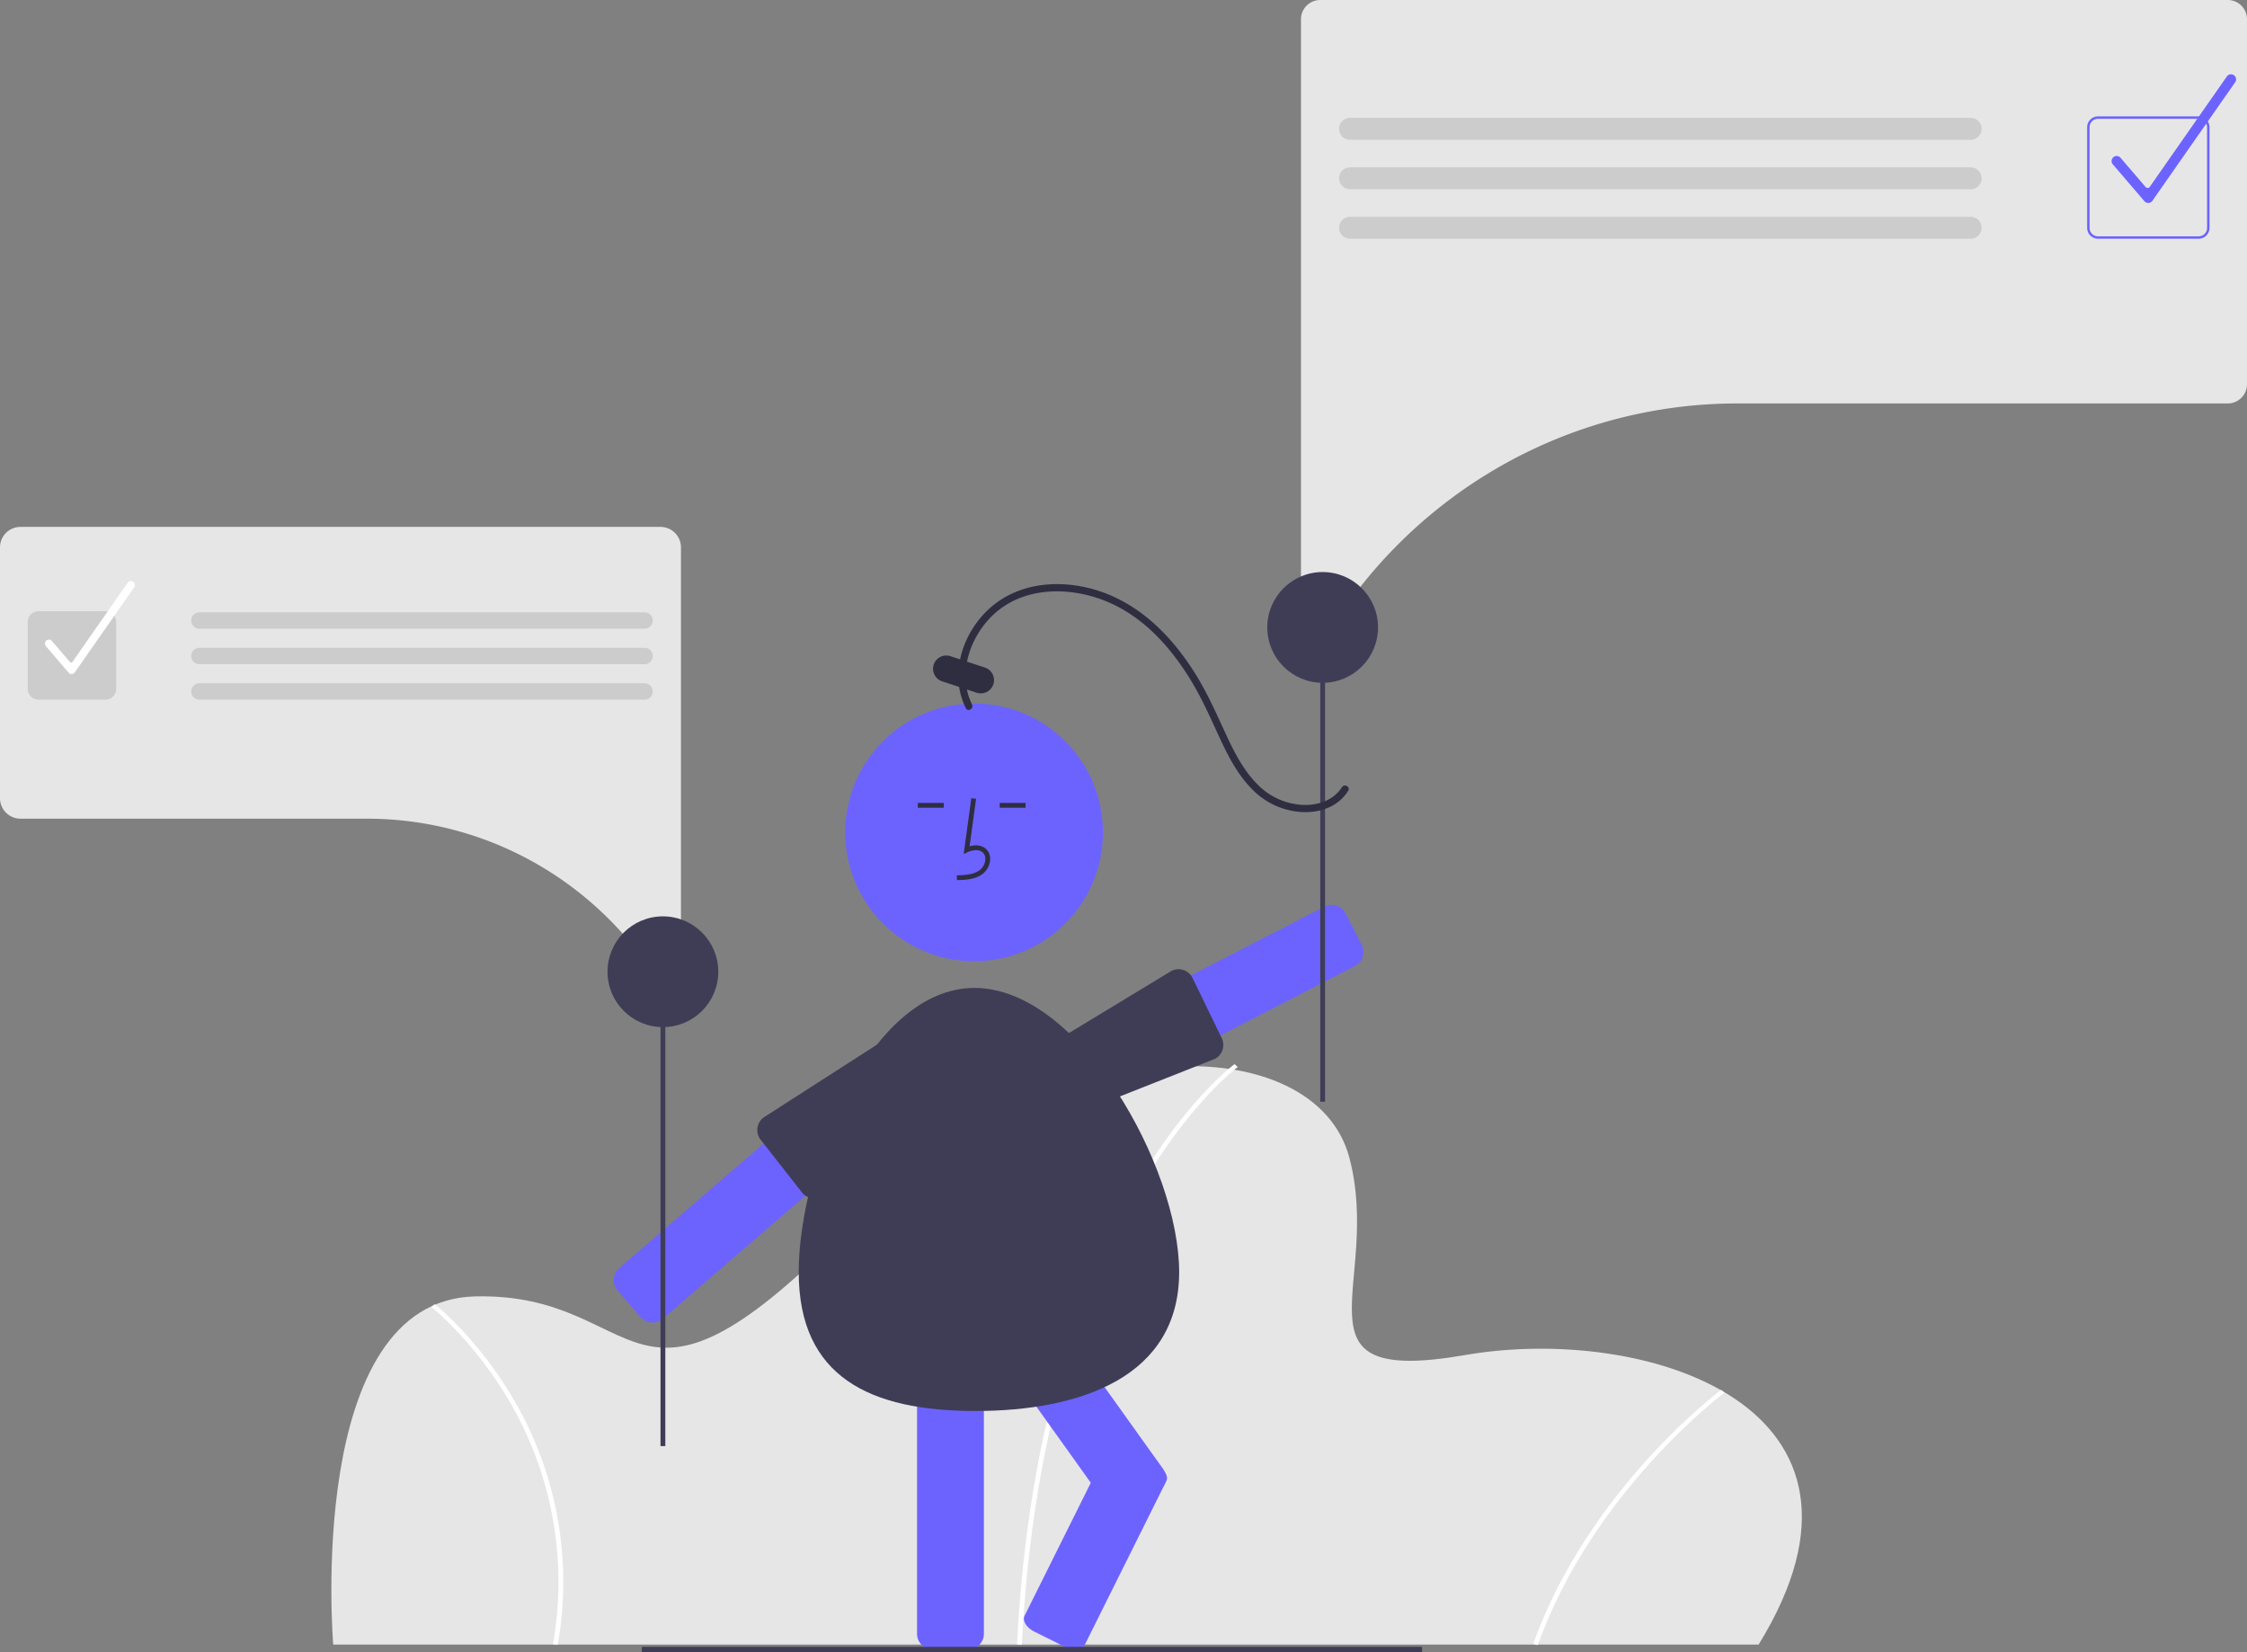 <svg xmlns="http://www.w3.org/2000/svg" data-name="Layer 1" width="933.205" height="686.191" viewBox="0 0 933.205 686.191" xmlns:xlink="http://www.w3.org/1999/xlink"><rect x="0" y="0" width="933.205" height="686.191" fill="#808080" stroke="none"/><path d="M863.785,789.904h-592s-12-142.967,59-144.592,63,63.361,152-25.994,197-84.481,211-31.68-27,95.041,48,82.044S924.785,690.802,863.785,789.904Z" transform="translate(-133.398 -106.904)" fill="#e6e6e6"/><path d="M557.792,789.937l-1.998-.065c4.66-94.129,28.928-154.607,48.466-188.766,21.214-37.091,41.656-52.106,41.86-52.253l1.329,1.214c-.201.146-20.405,15.012-41.449,51.852C586.571,635.933,562.435,696.163,557.792,789.937Z" transform="translate(-133.398 -106.904)" fill="#fff"/><path d="M772.052,790.131l-1.92-.454c23.119-64.46,77.562-105.158,78.109-105.562l1.344,1.203C849.042,685.719,795.007,726.129,772.052,790.131Z" transform="translate(-133.398 -106.904)" fill="#fff"/><path d="M365.028,790.016l-1.981-.224A148.368,148.368,0,0,0,343.454,686.37c-14.366-23.622-30.757-36.524-30.921-36.652l1.384-1.172c.167.129,16.811,13.229,31.33,37.105A149.73,149.73,0,0,1,365.028,790.016Z" transform="translate(-133.398 -106.904)" fill="#fff"/><path d="M492.804,553.924l9.643,11.174a6.508,6.508,0,0,1-.674,9.168l-93.13,80.369a6.508,6.508,0,0,1-9.168-.674l-9.643-11.174a6.508,6.508,0,0,1,.674-9.168L483.637,553.25A6.508,6.508,0,0,1,492.804,553.924Z" transform="translate(-133.398 -106.904)" fill="#6c63ff"/><path d="M578.076,561.666l-6.763-13.118a6.508,6.508,0,0,1,2.799-8.756l109.337-56.371a6.508,6.508,0,0,1,8.756,2.799l6.763,13.118a6.508,6.508,0,0,1-2.799,8.756L586.832,564.465A6.508,6.508,0,0,1,578.076,561.666Z" transform="translate(-133.398 -106.904)" fill="#6c63ff"/><path d="M569.089,546.62c.547-1.648,1.211-6.582,2.763-7.361l48.078-29.139a6.499,6.499,0,0,1,8.725,2.893l12.115,24.973-0.0 0a6.506,6.506,0,0,1-2.892,8.725L584.797,567.665a6.509,6.509,0,0,1-8.726-2.893L569.45,551.582a6.448,6.448,0,0,1-.504-4.466C568.987,546.95,569.034,546.784,569.089,546.62Z" transform="translate(-133.398 -106.904)" fill="#3f3d56"/><rect x="548.31" y="260.573" width="2" height="197" fill="#3f3d56"/><path d="M673.708,114.904V360.106a7.999,7.999,0,0,0,14.708,4.35,200.18,200.18,0,0,1,41.979-46.14c.489-.401.987-.794,1.484-1.179q7.412-5.848,15.377-10.981c.345-.217.69-.441,1.035-.65a198.475,198.475,0,0,1,106.909-31.043h203.403a8,8,0,0,0,8-8V114.904a8,8,0,0,0-8-8H681.708A8,8,0,0,0,673.708,114.904Z" transform="translate(-133.398 -106.904)" fill="#e6e6e6"/><path d="M951.845,164.958H694.083a4.547,4.547,0,0,1,0-9.094h257.763a4.547,4.547,0,1,1,0,9.094Z" transform="translate(-133.398 -106.904)" fill="#ccc"/><path d="M951.845,185.505H694.083a4.547,4.547,0,0,1,0-9.095h257.763a4.547,4.547,0,1,1,0,9.095Z" transform="translate(-133.398 -106.904)" fill="#ccc"/><path d="M951.845,206.051H694.083a4.547,4.547,0,0,1,0-9.094h257.763a4.547,4.547,0,1,1,0,9.094Z" transform="translate(-133.398 -106.904)" fill="#ccc"/><path d="M1046.53,206.051h-41.809a4.505,4.505,0,0,1-4.5-4.5V159.742a4.505,4.505,0,0,1,4.5-4.5h41.809a4.505,4.505,0,0,1,4.5,4.5v41.809A4.505,4.505,0,0,1,1046.53,206.051Zm-41.809-49.809a3.504,3.504,0,0,0-3.5,3.5v41.809a3.504,3.504,0,0,0,3.5,3.5h41.809a3.504,3.504,0,0,0,3.5-3.5V159.742a3.504,3.504,0,0,0-3.5-3.5Z" transform="translate(-133.398 -106.904)" fill="#6c63ff"/><path d="M1025.584,191.189a2.085,2.085,0,0,1-1.594-.734l-13.131-15.315a2.104,2.104,0,0,1,3.195-2.738l10.436,12.171a1.082,1.082,0,0,0,.892.384,1.097,1.097,0,0,0,.85-.471l32.006-45.825a2.103,2.103,0,1,1,3.449,2.408l-34.375,49.222a2.092,2.092,0,0,1-1.621.897C1025.655,191.188,1025.619,191.189,1025.584,191.189Z" transform="translate(-133.398 -106.904)" fill="#6c63ff"/><circle cx="549.31" cy="260.573" r="23" fill="#3f3d56"/><rect x="274.31" y="403.573" width="2" height="197" fill="#3f3d56"/><path d="M407.631,509.128a8.327,8.327,0,0,1-6.772-3.497,143.188,143.188,0,0,0-26.125-27.374q-.527-.431-1.058-.84c-3.521-2.778-7.219-5.419-10.994-7.852l-.263-.166c-.156-.1-.312-.198-.468-.293a141.623,141.623,0,0,0-76.185-22.193H141.898a8.51,8.51,0,0,1-8.5-8.5V334.23a8.51,8.51,0,0,1,8.5-8.5H407.708a8.51,8.51,0,0,1,8.5,8.5v166.376a8.383,8.383,0,0,1-5.879,8.089A8.712,8.712,0,0,1,407.631,509.128Z" transform="translate(-133.398 -106.904)" fill="#e6e6e6"/><path d="M401.093,368.011H216.209a3.403,3.403,0,1,1,0-6.806H401.093a3.403,3.403,0,1,1,0,6.806Z" transform="translate(-133.398 -106.904)" fill="#ccc"/><path d="M401.093,382.748H216.209a3.403,3.403,0,0,1,0-6.806H401.093a3.403,3.403,0,1,1,0,6.806Z" transform="translate(-133.398 -106.904)" fill="#ccc"/><path d="M401.093,397.485H216.209a3.403,3.403,0,1,1,0-6.806H401.093a3.403,3.403,0,1,1,0,6.806Z" transform="translate(-133.398 -106.904)" fill="#ccc"/><path d="M177.152,397.485H149.426a4.505,4.505,0,0,1-4.5-4.5V365.259a4.505,4.505,0,0,1,4.5-4.5H177.152a4.505,4.505,0,0,1,4.5,4.5v27.727A4.505,4.505,0,0,1,177.152,397.485Z" transform="translate(-133.398 -106.904)" fill="#ccc"/><path d="M163.128,386.825a1.639,1.639,0,0,1-1.251-.577l-9.416-10.984a1.653,1.653,0,0,1,.178-2.327,1.651,1.651,0,0,1,2.328.179l7.484,8.729a.686.686,0,0,0,.525.227.65.65,0,0,0,.502-.277l22.956-32.869a1.651,1.651,0,1,1,2.707,1.891l-24.656,35.304a1.64,1.64,0,0,1-1.272.703Q163.17,386.825,163.128,386.825Z" transform="translate(-133.398 -106.904)" fill="#fff"/><circle cx="275.31" cy="403.573" r="23" fill="#3f3d56"/><circle cx="404.555" cy="345.699" r="53.519" fill="#6c63ff"/><path d="M535.52,791.949H520.76a6.508,6.508,0,0,1-6.5-6.5V662.436a6.508,6.508,0,0,1,6.5-6.5h14.759a6.508,6.508,0,0,1,6.5,6.5V785.449A6.508,6.508,0,0,1,535.52,791.949Z" transform="translate(-133.398 -106.904)" fill="#6c63ff"/><path d="M614.89,725.971l-12.006,8.585a6.508,6.508,0,0,1-9.068-1.507l-71.548-100.066a6.508,6.508,0,0,1,1.507-9.068l12.006-8.585a6.508,6.508,0,0,1,9.068,1.507l71.548,100.066A6.508,6.508,0,0,1,614.89,725.971Z" transform="translate(-133.398 -106.904)" fill="#6c63ff"/><path d="M576.126,791.086l-13.213-6.578c-3.208-1.597-5.012-4.518-4.019-6.511l34.053-68.399c.992-1.993,4.41-2.315,7.618-.717l13.213,6.578c3.208,1.597,5.012,4.518,4.019,6.511l-34.053,68.399C582.752,792.361,579.335,792.683,576.126,791.086Z" transform="translate(-133.398 -106.904)" fill="#6c63ff"/><path d="M623.116,635.2c0,43.63-41.041,57.704-84.672,57.704s-73.328-14.074-73.328-57.704,29.37-118,73-118S623.116,591.57,623.116,635.2Z" transform="translate(-133.398 -106.904)" fill="#3f3d56"/><path d="M506.099,541.492a6.449,6.449,0,0,1,3.791,2.414l8.942,11.741A6.509,6.509,0,0,1,517.6,564.757l-42.137,38.485a6.506,6.506,0,0,1-9.109-1.233l-0-0-17.115-21.852a6.499,6.499,0,0,1,1.233-9.109l47.292-30.396c1.381-1.052,6.106.518,7.827.751C505.763,541.425,505.932,541.456,506.099,541.492Z" transform="translate(-133.398 -106.904)" fill="#3f3d56"/><path d="M537.087,399.478c-6.309-12.949-.717-28.772,9.567-37.925,12.42-11.053,30.952-10.989,45.697-5.12,16.012,6.373,27.92,19.904,36.482,34.45,4.316,7.333,7.687,15.096,11.264,22.799,3.504,7.546,7.455,15.081,13.363,21.051a31.442,31.442,0,0,0,18.473,9.236c6.446.823,13.391-.483,18.319-4.948a18.238,18.238,0,0,0,3.061-3.678c1.047-1.629-1.549-3.135-2.59-1.514-3.59,5.588-10.195,7.679-16.575,7.344a28.237,28.237,0,0,1-18.566-8.562c-5.961-6.023-9.81-13.736-13.315-21.353-3.61-7.846-7.101-15.708-11.574-23.116-8.86-14.672-21.02-27.903-37.172-34.452-15.061-6.108-33.755-6.21-47.038,4.125-11.156,8.68-17.877,24.21-13.925,38.173a30.287,30.287,0,0,0,1.939,5.005c.845,1.735,3.433.216,2.59-1.514Z" transform="translate(-133.398 -106.904)" fill="#2f2e41"/><path d="M538.92,394.568l-14.244-4.703a5.499,5.499,0,1,1,3.449-10.444l14.244,4.703a5.5,5.5,0,1,1-3.449,10.444Z" transform="translate(-133.398 -106.904)" fill="#2f2e41"/><path d="M530.828,472.44l-.056-2c3.721-.104,7.001-.337,9.466-2.138a6.148,6.148,0,0,0,2.381-4.528,3.514,3.514,0,0,0-1.153-2.895c-1.636-1.382-4.269-.935-6.188-.055l-1.655.759,3.173-23.19,1.981.271-2.699,19.727c2.607-.767,5.023-.437,6.678.961a5.471,5.471,0,0,1,1.86,4.492,8.133,8.133,0,0,1-3.2,6.073C538.251,472.232,534.135,472.347,530.828,472.44Z" transform="translate(-133.398 -106.904)" fill="#2f2e41"/><rect x="415.18" y="333.461" width="10.771" height="2" fill="#2f2e41"/><rect x="381.18" y="333.461" width="10.771" height="2" fill="#2f2e41"/><rect x="266.558" y="683.951" width="324.033" height="2.241" fill="#3f3d56"/></svg>